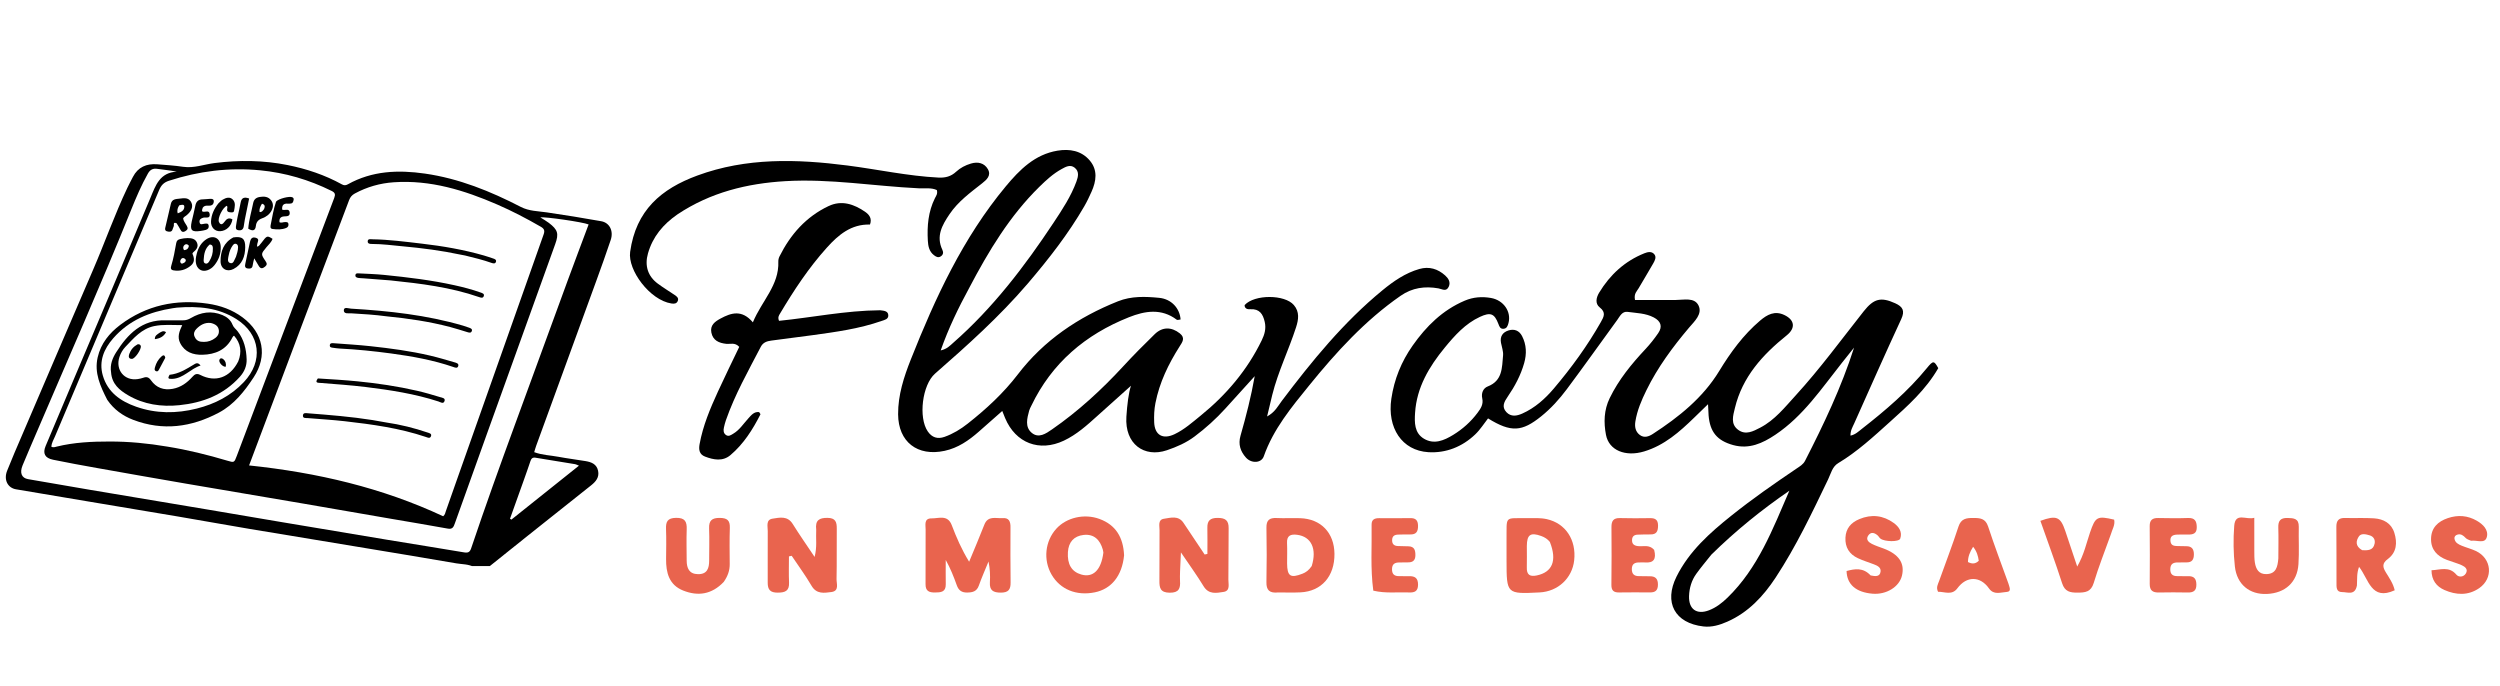 <svg width="1166" height="320" viewBox="0 0 1166 320" fill="none" xmlns="http://www.w3.org/2000/svg">
<path d="M904.007 171.703C898.166 181.847 889.769 189.287 881.499 196.736C873.845 203.631 866.247 210.666 857.318 216.017C854.584 217.656 853.93 220.875 852.647 223.546C845.144 239.163 837.722 254.842 828.183 269.345C822.454 278.055 815.433 285.631 805.6 289.955C802.07 291.507 798.383 292.629 794.467 292.177C781.124 290.639 775.903 281.016 781.953 268.884C787.83 257.098 797.421 248.568 807.486 240.516C817.253 232.703 827.512 225.566 837.869 218.568C839.391 217.539 841.003 216.638 841.882 214.918C850.598 197.89 858.817 180.639 864.737 162.127C862.864 164.474 860.985 166.816 859.118 169.168C849.606 181.151 841.056 194.034 828.031 202.755C822.075 206.744 815.789 209.642 808.339 207.58C800.846 205.506 797.52 201.46 796.887 193.72C796.779 192.404 796.752 191.082 796.626 188.523C794.047 191.027 792.112 192.903 790.181 194.781C783.338 201.432 776.256 207.708 766.825 210.548C758.114 213.172 750.425 210.083 749.029 202.821C747.923 197.07 748.067 191.237 750.752 185.709C754.954 177.054 760.948 169.754 767.465 162.794C769.618 160.495 771.591 157.991 773.378 155.397C775.532 152.272 774.612 149.775 771.295 148.04C767.49 146.051 763.258 146.042 759.17 145.463C756.55 145.093 755.542 147.487 754.3 149.191C746.451 159.956 738.749 170.831 730.776 181.504C727.295 186.164 723.385 190.502 718.793 194.191C709.885 201.351 704.806 201.811 694.024 195.141C692.208 197.443 690.419 200.343 688.032 202.616C681.969 208.39 674.419 211.398 666.194 210.899C653.825 210.147 646.921 199.505 648.922 185.958C650.266 176.857 653.613 168.63 658.865 161.167C665.192 152.174 672.785 144.637 683.142 140.235C687.164 138.526 691.255 138.25 695.382 138.971C701.325 140.009 704.951 145.412 703.56 150.647C703.208 151.971 702.789 153.309 701.108 153.356C699.64 153.397 699.29 152.216 698.857 151.089C696.997 146.252 695.244 145.474 690.253 147.781C683.414 150.942 678.501 156.448 673.839 162.124C666.542 171.008 660.756 180.662 659.992 192.511C659.7 197.044 659.63 201.928 664.122 204.611C668.856 207.438 673.476 205.451 677.737 202.846C682.184 200.127 686.002 196.713 689.147 192.504C690.698 190.429 691.932 188.552 691.309 185.714C690.819 183.48 691.664 181.086 693.886 180.233C700.826 177.568 700.503 171.428 701.031 165.779C701.21 163.862 700.425 161.853 700.061 159.89C699.512 156.916 700.865 154.973 703.567 154.117C706.273 153.26 708.586 154.196 709.893 156.746C711.965 160.785 712.108 165.028 710.865 169.383C709.244 175.063 706.513 180.182 703.189 185.012C701.603 187.318 700.222 189.696 702.573 192.213C704.748 194.542 707.478 194.006 709.98 192.892C715.884 190.262 720.635 186.01 724.735 181.169C732.93 171.497 740.375 161.262 746.642 150.203C748.039 147.737 749.137 145.728 746.119 143.379C743.787 141.564 744.526 138.672 745.855 136.483C750.915 128.145 757.798 121.787 766.949 118.127C768.487 117.512 770.365 117.086 771.589 118.617C772.675 119.974 771.792 121.565 771.077 122.834C768.871 126.749 766.488 130.565 764.245 134.46C763.452 135.837 761.953 136.953 762.563 139.911C768.786 139.911 775.203 139.927 781.621 139.905C785.402 139.892 790.242 138.604 792.161 142.418C794.179 146.43 790.254 149.889 787.805 152.783C780.13 161.854 773.122 171.334 767.882 182.028C765.611 186.661 763.56 191.409 762.738 196.566C762.35 199.001 762.727 201.304 764.807 202.866C766.88 204.423 769.068 203.567 770.89 202.384C782.992 194.522 794.221 185.553 801.812 173.09C807.155 164.318 813.067 156.208 820.893 149.545C824.227 146.708 827.75 144.772 832.263 146.942C837.121 149.276 837.483 153.064 833.324 156.404C822.093 165.426 812.64 175.766 809.157 190.318C808.306 193.876 807.026 197.732 810.645 200.45C814.172 203.097 817.735 201.133 820.964 199.459C827.781 195.925 832.477 189.922 837.513 184.413C848.878 171.98 858.815 158.372 869.248 145.173C873.933 139.247 877.268 138.425 883.919 141.441C887.444 143.04 888.548 144.913 886.737 148.823C879.247 164.991 872.046 181.292 864.769 197.558C864.032 199.206 863.009 200.786 863.069 203.171C865.339 202.718 866.846 201.207 868.442 199.962C879.359 191.439 889.862 182.481 898.683 171.697C901.665 168.051 902.035 168.159 904.007 171.703ZM798.18 258.681C795.811 261.673 793.324 264.581 791.107 267.682C788.936 270.72 787.907 274.25 787.775 277.983C787.556 284.143 791.336 286.842 797.091 284.633C800.403 283.361 803.164 281.212 805.684 278.769C820.015 264.874 826.847 246.653 834.56 228.871C821.73 237.688 809.724 247.351 798.18 258.681Z" fill="black"/>
<path d="M479.317 132.288C466.036 147.781 451.138 161.097 436.096 174.266C430.15 179.472 428.247 194.726 432.715 201.223C434.663 204.056 437.262 204.912 440.545 203.745C444.519 202.332 448.072 200.162 451.346 197.579C459.989 190.762 468.005 183.388 474.77 174.548C486.909 158.686 502.97 147.898 521.415 140.528C527.657 138.034 534.204 138.279 540.653 138.913C546.327 139.471 550.22 143.722 550.629 148.994C550.023 149.05 549.197 149.392 548.836 149.12C541.638 143.68 533.956 145.004 526.506 147.97C506.255 156.033 490.566 169.292 481.013 189.231C480.653 189.981 480.22 190.719 480.005 191.513C479.035 195.1 477.971 199.088 481.124 201.809C484.404 204.638 487.858 202.211 490.684 200.255C502.92 191.785 513.805 181.771 523.886 170.837C528.625 165.697 533.554 160.721 538.568 155.846C542.151 152.363 546.385 152.428 550.258 155.481C552.951 157.603 551.461 159.545 550.192 161.54C544.975 169.747 540.782 178.367 538.889 188.02C538.301 191.013 538.194 193.975 538.309 196.959C538.541 202.948 542.352 205.124 547.859 202.485C552.418 200.3 556.162 196.949 560.039 193.805C571.966 184.132 581.687 172.663 588.444 158.785C589.786 156.029 590.594 153.318 589.874 150.144C589.033 146.433 587.427 143.993 583.217 144.22C582.233 144.273 581.183 144.261 580.6 143.137C580.578 142.852 580.403 142.394 580.551 142.233C585.132 137.262 599.198 137.282 603.46 142.279C606.188 145.477 605.645 149.054 604.477 152.664C601.044 163.27 596.082 173.337 593.376 184.197C592.622 187.224 591.921 190.264 590.97 194.243C594.719 192.205 596.065 189.33 597.849 186.965C611.916 168.323 626.636 150.279 644.793 135.375C649.956 131.138 655.439 127.333 661.989 125.454C666.559 124.144 670.595 125.405 674.007 128.457C675.461 129.757 676.737 131.592 675.658 133.789C674.468 136.212 672.602 134.802 670.883 134.497C664.581 133.381 658.699 134.175 653.261 137.947C636.654 149.466 623.213 164.219 610.601 179.767C602.326 189.967 593.889 200.11 589.427 212.832C588.301 216.042 583.661 216.282 581.098 213.401C578.559 210.546 577.418 207.264 578.563 203.258C581.163 194.171 583.516 185.013 585.203 175.434C580.648 180.462 576.093 185.49 571.538 190.517C567.164 195.343 562.348 199.686 557.141 203.588C553.241 206.511 548.866 208.422 544.239 209.994C533.657 213.588 524.517 207.088 525.346 194.337C525.713 188.691 526.39 183.11 527.493 179.909C523.244 183.718 517.498 188.836 511.789 193.995C506.965 198.353 502.157 202.696 496.182 205.52C484.793 210.903 473.695 206.686 468.794 195.019C468.414 194.115 468.063 193.199 467.453 191.677C463.601 195.076 460.058 198.218 456.498 201.341C451.82 205.444 446.817 208.923 440.563 210.272C427.896 213.004 418.953 206.105 418.876 193.213C418.823 184.236 421.583 175.779 424.834 167.583C436.225 138.867 449.126 110.931 469.093 86.923C475.545 79.166 482.641 72.028 493.211 70.273C498.856 69.336 504.368 70.245 508.279 74.877C512.069 79.366 511.31 84.478 509.071 89.462C508.05 91.735 506.989 94.006 505.743 96.161C498.295 109.047 489.183 120.725 479.317 132.288ZM451.98 134.4C446.977 143.615 442.409 153.016 438.734 163.445C441.719 162.769 443.047 161.225 444.529 159.927C463.09 143.662 477.89 124.235 491.434 103.794C495.466 97.71 499.525 91.574 502.058 84.636C502.88 82.384 503.439 79.975 501.218 78.212C499.143 76.564 497.002 77.826 495.157 78.835C491.19 81.006 487.863 84.073 484.667 87.219C470.975 100.695 461.17 116.895 451.98 134.4Z" fill="black"/>
<path d="M410.486 144.703C412.419 144.927 414.167 145.077 414.298 146.972C414.432 148.91 412.548 149.211 411.201 149.683C400.779 153.334 389.901 154.817 379.032 156.315C372.604 157.201 366.165 158.003 359.732 158.851C357.691 159.121 355.898 159.695 354.828 161.756C349 172.984 342.75 184.008 338.557 196.01C338.174 197.109 337.895 198.248 337.638 199.385C337.328 200.755 337.384 202.116 338.701 202.952C339.893 203.709 340.934 202.89 341.926 202.313C344.89 200.591 346.689 197.696 348.924 195.246C350.366 193.665 351.651 191.929 354.039 192.189C354.357 192.721 354.739 193.11 354.66 193.265C351.055 200.376 346.799 207.078 340.674 212.269C337.101 215.297 332.826 214.5 328.796 212.937C326.115 211.898 325.828 209.671 326.29 207.132C327.853 198.531 331.221 190.556 334.825 182.682C338.058 175.616 341.503 168.647 344.786 161.777C342.755 159.578 340.624 160.569 338.742 160.367C335.315 160 332.504 158.797 331.777 155.092C331.104 151.661 333.463 149.962 336.074 148.557C341.064 145.873 346.023 144.291 351.139 150.342C355.34 140.214 363.434 133.049 363.009 122.01C362.979 121.212 363.194 120.323 363.552 119.604C368.676 109.333 375.962 101.071 386.457 96.109C392.517 93.244 398.2 95.178 403.393 98.712C405.344 100.04 406.844 101.861 405.757 104.73C396.985 104.473 390.995 109.574 385.731 115.407C377.228 124.828 370.247 135.409 363.772 146.31C363.274 147.149 362.667 148.006 363.335 149.636C378.812 148.074 394.29 144.85 410.486 144.703Z" fill="black"/>
<path d="M315.972 99.983C309.181 104.69 304.414 110.462 302.213 118.201C300.608 123.84 302.093 128.804 306.794 132.284C309.333 134.163 312.043 135.81 314.665 137.578C315.653 138.244 316.68 139 316.103 140.39C315.556 141.705 314.352 141.735 313.13 141.543C303.07 139.96 292.716 125.992 293.896 117.496C296.597 98.052 308.413 88.063 325.261 81.863C348.113 73.454 371.602 74.152 395.226 77.188C409.389 79.009 423.38 82.095 437.698 82.824C440.918 82.988 443.558 82.297 445.906 80.115C447.886 78.277 450.262 77.053 452.846 76.283C456.058 75.326 459.043 75.975 460.73 78.873C462.455 81.838 460.172 83.839 458.018 85.537C452.531 89.861 446.864 93.961 442.867 99.887C439.411 105.012 436.479 110.145 439.532 116.544C440.097 117.728 439.926 118.843 438.743 119.594C437.527 120.364 436.514 119.726 435.567 118.993C433.381 117.301 432.891 114.839 432.747 112.313C432.354 105.426 432.913 98.683 436.079 92.376C436.585 91.37 437.413 90.426 436.951 88.655C434.409 87.433 431.322 87.96 428.478 87.823C407.725 86.825 387.069 83.256 366.255 84.494C348.481 85.552 331.401 89.697 315.972 99.983Z" fill="black"/>
<path d="M471.291 246.163C471.298 254.971 471.201 263.298 471.342 271.622C471.398 274.973 470.322 276.401 466.77 276.4C463.227 276.398 461.456 275.376 461.687 271.574C461.878 268.428 461.726 265.261 461.05 261.885C459.53 265.624 457.879 269.317 456.533 273.118C455.555 275.88 453.626 276.321 451.078 276.36C448.506 276.4 447.085 275.324 446.246 272.97C444.817 268.961 443.237 265.006 441.09 261.164C441.09 264.954 441.039 268.744 441.104 272.532C441.166 276.182 438.798 276.313 436.078 276.34C433.33 276.368 431.642 275.682 431.675 272.471C431.761 263.98 431.627 255.487 431.712 246.996C431.733 244.879 430.811 241.729 434.494 241.776C437.847 241.819 441.991 239.916 443.891 244.92C446.055 250.621 448.467 256.228 452.005 261.99C454.374 256.245 456.839 250.537 459.081 244.743C460.797 240.307 464.502 241.899 467.604 241.647C470.495 241.413 471.398 243.112 471.291 246.163Z" fill="#E9644E"/>
<path d="M550.38 266.52C550.362 268.281 550.261 269.617 550.356 270.939C550.61 274.446 549.83 276.49 545.522 276.439C541.176 276.387 540.7 274.191 540.748 270.763C540.858 262.95 540.714 255.134 540.81 247.321C540.835 245.33 539.907 242.362 542.889 241.942C545.973 241.506 549.593 240.268 551.986 243.861C555.266 248.787 558.558 253.705 561.846 258.626C562.275 258.533 562.704 258.44 563.133 258.347C563.133 254.296 563.201 250.242 563.112 246.193C563.037 242.838 564.402 241.555 567.877 241.549C571.456 241.543 573.092 242.659 573.037 246.358C572.918 254.337 573.05 262.32 572.916 270.298C572.881 272.423 573.918 275.574 570.663 276.07C567.385 276.57 563.767 277.394 561.362 273.435C558.353 268.483 554.929 263.783 550.78 257.634C550.604 261.415 550.496 263.752 550.38 266.52Z" fill="#E9644E"/>
<path d="M380.68 247.091C380.123 242.534 382.173 241.517 385.913 241.533C389.687 241.549 390.306 243.471 390.271 246.568C390.182 254.398 390.343 262.232 390.166 270.059C390.116 272.254 391.558 275.634 387.736 276.128C384.384 276.561 380.843 277.209 378.503 273.212C375.684 268.396 372.354 263.878 369.246 259.232C368.82 259.32 368.395 259.409 367.97 259.497C367.97 263.572 367.834 267.653 368.009 271.72C368.177 275.62 366.192 276.387 362.766 276.408C359.262 276.43 358.025 275.056 358.061 271.693C358.147 263.697 357.979 255.698 358.079 247.702C358.106 245.568 357.082 242.395 360.32 241.902C363.589 241.404 367.287 240.454 369.722 244.373C372.776 249.289 376.112 254.03 379.93 259.752C381.165 254.988 380.449 251.239 380.68 247.091Z" fill="#E9644E"/>
<path d="M524.276 258.988C523.34 268.573 518.365 274.697 510.591 276.27C501.995 278.01 494.426 274.891 490.436 267.964C486.494 261.122 487.398 252.411 492.654 246.606C497.381 241.385 505.678 239.403 512.831 242.043C520.427 244.845 523.894 250.668 524.276 258.988ZM514.613 257.757C514.525 257.27 514.481 256.77 514.344 256.296C513.049 251.795 510.247 248.937 505.376 249.496C500.907 250.008 498.364 252.789 498.074 257.484C497.724 263.129 499.746 266.642 504.306 267.958C509.724 269.522 513.578 266.006 514.613 257.757Z" fill="#E9644E"/>
<path d="M596.127 276.321C592.028 276.738 590.588 275.2 590.662 271.508C590.832 263.045 590.831 254.575 590.668 246.112C590.599 242.546 592.127 241.448 595.443 241.609C599.086 241.785 602.748 241.565 606.396 241.682C616.087 241.995 622.291 248.486 622.392 258.304C622.499 268.772 616.364 275.796 606.568 276.274C603.256 276.436 599.93 276.314 596.127 276.321ZM611.785 264.009C614.282 255.975 611.613 250.277 604.958 249.425C602.01 249.047 600.093 249.746 600.274 253.301C600.434 256.444 600.281 259.602 600.302 262.753C600.342 268.762 601.859 269.764 607.455 267.585C609.05 266.965 610.371 266.037 611.785 264.009Z" fill="#E9644E"/>
<path d="M702.646 252.028C702.809 240.258 701.327 241.791 712.461 241.672C715.446 241.64 718.528 241.484 721.403 242.121C730.237 244.076 735.245 251.835 734.196 261.361C733.278 269.689 726.608 275.877 718.088 276.305C702.679 277.079 702.678 277.079 702.651 261.517C702.645 258.519 702.647 255.521 702.646 252.028ZM722.861 252.767C721.802 251.421 720.421 250.567 718.818 249.988C713.829 248.188 712.161 249.326 712.117 254.672C712.089 257.993 712.218 261.317 712.108 264.633C711.995 268.026 713.466 269.066 716.709 268.396C723.959 266.9 726.338 261.587 722.861 252.767Z" fill="#E9644E"/>
<path d="M1099.27 273.074C1098.34 277.904 1094.89 276.123 1092.4 276.149C1089.49 276.18 1089.75 273.69 1089.74 271.734C1089.7 263.085 1089.78 254.434 1089.68 245.786C1089.64 242.855 1090.71 241.496 1093.74 241.587C1098.23 241.72 1102.73 241.455 1107.21 241.748C1111.64 242.037 1115.32 243.999 1116.73 248.525C1118.16 253.104 1117.82 257.657 1113.68 260.717C1110.87 262.784 1111.29 264.565 1112.78 266.987C1114.41 269.63 1116.21 272.232 1116.89 275.306C1105.85 280.368 1104.82 270.118 1100.26 264.379C1099.11 267.481 1099.44 270.094 1099.27 273.074ZM1101.74 256.624C1104.26 256.709 1106.86 256.812 1107.52 253.551C1107.9 251.712 1107.02 250.251 1105.27 249.703C1103.57 249.174 1101.27 248.602 1100.22 250.14C1098.86 252.116 1098.3 254.689 1101.74 256.624Z" fill="#E9644E"/>
<path d="M936.74 272.212C937.212 273.941 938.279 275.933 935.926 276.076C933.153 276.245 929.912 277.652 927.69 274.476C923.569 268.586 917.196 268.573 912.926 274.372C910.383 277.826 906.964 275.943 903.917 276.003C902.891 274.013 903.855 272.515 904.389 271.014C907.401 262.556 910.644 254.174 913.418 245.64C914.646 241.863 917.085 241.576 920.302 241.58C923.487 241.584 926.009 241.752 927.252 245.541C930.152 254.383 933.451 263.095 936.74 272.212ZM922.895 261.552C922.578 259.296 921.992 257.156 920.259 255.025C918.741 257.46 917.857 259.63 917.861 262.138C919.633 263.005 921.169 263.193 922.895 261.552Z" fill="#E9644E"/>
<path d="M1062.62 260.44C1062.63 255.343 1062.75 250.685 1062.6 246.036C1062.5 242.886 1063.61 241.501 1066.9 241.578C1069.84 241.648 1072.22 241.8 1072.15 245.682C1072.03 251.497 1072.39 257.337 1072 263.128C1071.43 271.587 1065.82 276.642 1057.27 277.019C1049.23 277.373 1043.26 272.616 1042.34 264.169C1041.65 257.924 1041.56 251.528 1042.04 245.264C1042.55 238.705 1047.69 242.652 1051.4 241.487C1051.4 247.073 1051.38 252.013 1051.41 256.953C1051.43 258.778 1051.38 260.631 1051.68 262.419C1052.18 265.421 1053.46 267.868 1057.09 267.763C1061.6 267.632 1062.27 264.38 1062.62 260.44Z" fill="#E9644E"/>
<path d="M337.566 271.391C331.959 277.294 325.521 278.177 318.616 275.426C312.046 272.808 310.599 267.094 310.665 260.696C310.714 256.035 310.811 251.369 310.635 246.714C310.505 243.295 311.343 241.593 315.287 241.526C319.492 241.453 320.411 243.281 320.279 246.931C320.106 251.752 320.254 256.584 320.268 261.411C320.277 264.992 321.398 267.728 325.557 267.791C329.848 267.857 330.757 265.018 330.75 261.46C330.74 256.466 330.921 251.466 330.725 246.481C330.58 242.776 332.044 241.52 335.699 241.553C339.094 241.583 340.518 242.652 340.397 246.163C340.203 251.817 340.3 257.481 340.34 263.141C340.361 266.089 339.445 268.693 337.566 271.391Z" fill="#E9644E"/>
<path d="M1152.51 252.213C1151.39 251.763 1150.54 251.486 1150 250.918C1148.91 249.763 1147.79 248.844 1146.1 249.36C1145.23 249.625 1144.63 250.298 1144.76 251.221C1145.05 253.131 1146.63 253.895 1148.17 254.527C1150.32 255.412 1152.61 255.982 1154.72 256.967C1162.17 260.464 1163.03 269.699 1156.25 274.347C1151.13 277.858 1145.52 277.566 1140.08 275.172C1136.36 273.538 1134.09 270.621 1134.05 265.97C1138.21 265.785 1142.25 263.967 1145.67 268.034C1146.72 269.285 1148.95 269.235 1150.04 267.508C1151.27 265.543 1149.71 264.315 1148.18 263.63C1145.91 262.616 1143.47 261.988 1141.13 261.095C1136.7 259.396 1133.8 256.362 1133.84 251.409C1133.89 246.234 1136.94 243.245 1141.68 241.647C1146.38 240.062 1150.9 240.407 1155.17 242.863C1158.04 244.515 1160.7 247.086 1159.87 250.409C1159.01 253.814 1155.35 251.806 1152.51 252.213Z" fill="#E9644E"/>
<path d="M872.456 268.378C874.703 268.856 876.796 269.059 877.106 266.559C877.345 264.634 875.574 263.803 873.96 263.193C871.474 262.252 868.916 261.464 866.514 260.343C862.507 258.472 860.497 255.265 860.716 250.752C860.927 246.397 863.352 243.716 867.188 242.112C872.872 239.735 878.311 240.336 883.259 243.929C885.619 245.642 887.356 248.08 886.27 251.205C885.7 252.846 878.888 252.716 876.997 251.175C876.493 250.764 876.19 250.108 875.693 249.684C874.264 248.466 872.618 247.939 871.381 249.717C870.056 251.621 871.499 252.89 873.038 253.668C874.807 254.561 876.727 255.159 878.59 255.861C885.643 258.518 888.463 262.701 887.077 268.473C885.812 273.738 879.779 277.442 873.347 276.901C865.655 276.255 861.405 272.622 861.238 266.323C865.149 265.266 868.954 264.629 872.456 268.378Z" fill="#E9644E"/>
<path d="M984.444 249.368C981.685 257.102 978.774 264.388 976.521 271.871C975.233 276.15 972.542 276.384 968.967 276.402C965.495 276.419 963.035 275.975 961.766 272.024C958.624 262.243 955.04 252.603 951.639 242.922C959.121 240.191 961.012 241.02 963.231 247.581C964.972 252.725 966.681 257.881 968.811 264.246C972.085 258.476 973.1 253.28 974.784 248.369C977.319 240.975 978.088 240.497 986.035 242.359C986.602 244.792 985.173 246.812 984.444 249.368Z" fill="#E9644E"/>
<path d="M1015.47 249.338C1012.92 249.394 1012.04 250.52 1012.33 252.574C1012.62 254.59 1014.18 254.645 1015.72 254.682C1017.05 254.715 1018.38 254.75 1019.71 254.753C1022.24 254.759 1023.23 256.109 1023.23 258.534C1023.23 260.932 1022.37 262.357 1019.77 262.297C1018.44 262.267 1017.1 262.356 1015.77 262.33C1013.63 262.289 1012.27 262.997 1012.22 265.431C1012.18 267.792 1013.31 268.743 1015.56 268.701C1017.23 268.671 1018.89 268.789 1020.55 268.734C1023.31 268.643 1024.37 269.937 1024.39 272.663C1024.41 275.585 1022.96 276.384 1020.37 276.338C1015.87 276.258 1011.38 276.236 1006.89 276.336C1004.04 276.4 1002.6 275.435 1002.63 272.336C1002.72 263.353 1002.7 254.369 1002.62 245.386C1002.59 242.558 1003.88 241.562 1006.55 241.608C1011.2 241.689 1015.87 241.764 1020.52 241.593C1023.68 241.476 1024.52 243.038 1024.57 245.813C1024.64 248.878 1022.84 249.385 1020.39 249.306C1018.89 249.258 1017.39 249.315 1015.47 249.338Z" fill="#E9644E"/>
<path d="M771.506 256.507C772.606 260.747 771.275 262.684 767.147 262.321C766.322 262.248 765.484 262.344 764.653 262.327C762.536 262.285 761.099 262.943 761.085 265.403C761.073 267.722 762.192 268.73 764.444 268.709C766.107 268.693 767.772 268.789 769.435 268.769C772.158 268.735 773.301 270.021 773.264 272.754C773.229 275.324 772.056 276.329 769.596 276.306C764.771 276.262 759.945 276.25 755.121 276.321C752.635 276.357 751.527 275.422 751.557 272.797C751.662 263.813 751.667 254.827 751.587 245.843C751.561 242.966 752.495 241.535 755.595 241.632C760.25 241.778 764.912 241.715 769.57 241.657C771.958 241.627 773.301 242.38 773.311 245.061C773.32 247.604 772.737 249.301 769.786 249.256C767.791 249.226 765.794 249.307 763.798 249.366C762.263 249.412 761.264 250.104 761.185 251.749C761.098 253.56 761.955 254.428 763.787 254.689C766.318 255.051 769.18 253.761 771.506 256.507Z" fill="#E9644E"/>
<path d="M640.505 275.478C639.108 265.016 639.889 254.866 639.714 244.73C639.672 242.261 641.15 241.66 643.268 241.672C648.097 241.7 652.926 241.725 657.753 241.647C660.269 241.607 661.33 242.648 661.368 245.201C661.408 247.846 660.587 249.349 657.711 249.266C655.882 249.212 654.049 249.309 652.218 249.333C650.504 249.356 649.317 249.938 649.286 251.909C649.256 253.807 650.25 254.623 652.038 254.672C653.702 254.718 655.368 254.728 657.031 254.802C659.745 254.924 660.152 256.76 660.141 258.97C660.129 261.261 659.016 262.311 656.763 262.287C655.431 262.273 654.099 262.348 652.767 262.333C650.638 262.308 649.256 262.984 649.233 265.445C649.21 267.814 650.342 268.753 652.589 268.708C654.087 268.677 655.588 268.789 657.084 268.734C659.894 268.63 661.405 269.589 661.377 272.744C661.349 275.763 659.769 276.422 657.262 276.316C651.791 276.083 646.289 276.863 640.505 275.478Z" fill="#E9644E"/>
<g clip-path="url(#clip0_2001_172)">
<path d="M221.186 264.498C218.432 263.038 215.538 263.216 212.813 262.746C197.115 260.038 181.396 257.451 165.681 254.843C149.318 252.126 132.945 249.465 116.587 246.715C105.356 244.826 94.149 242.793 82.92 240.885C68.846 238.493 54.76 236.167 40.68 233.805C29.613 231.947 18.548 230.076 7.482 228.214C3.593 227.559 1.655 223.805 3.314 219.582C5.494 214.033 7.89 208.569 10.239 203.088C21.271 177.355 32.272 151.608 43.38 125.907C48.869 113.208 53.448 100.13 59.392 87.624C60.21 85.904 61.115 84.225 61.986 82.53C64.372 77.886 68.358 76.251 73.316 76.622C77.349 76.923 81.396 77.198 85.391 77.792C90.479 78.548 95.199 76.662 100.083 76.044C111.503 74.598 122.848 74.715 134.123 76.978C142.993 78.757 151.53 81.603 159.488 86.003C160.477 86.549 161.25 86.514 162.237 85.962C173.557 79.633 185.762 79.174 198.165 80.959C214.059 83.246 228.752 89.192 242.93 96.517C246.731 98.481 250.929 98.467 254.971 99.047C263.474 100.267 271.941 101.69 280.397 103.177C284.311 103.865 286.245 107.714 284.844 111.897C282.714 118.257 280.451 124.573 278.158 130.875C268.813 156.557 259.434 182.226 250.076 207.902C249.74 208.822 249.495 209.775 249.153 210.89C252.876 212.275 256.707 212.35 260.402 213.043C264.617 213.834 268.883 214.35 273.115 215.057C275.842 215.513 278.297 216.452 278.952 219.598C279.59 222.657 277.851 224.646 275.711 226.354C266.006 234.099 256.27 241.806 246.554 249.537C240.403 254.432 234.266 259.345 228.014 264.374C225.743 264.498 223.58 264.498 221.186 264.498ZM139.877 154.095C132.024 174.957 124.171 195.819 116.171 217.075C147.975 220.417 178.228 227.475 206.691 240.784C207.611 240.041 207.672 239.165 207.941 238.407C209.607 233.727 211.237 229.033 212.891 224.348C226.431 186.003 239.963 147.657 253.549 109.329C254.176 107.56 253.817 106.667 252.219 105.745C245.619 101.937 238.88 98.413 231.892 95.382C216.512 88.712 200.733 83.844 183.674 85.009C177.244 85.448 171.175 87.169 165.491 90.251C164.181 90.962 163.36 91.903 162.825 93.325C155.261 113.476 147.645 133.608 139.877 154.095ZM78.057 208.301C87.529 209.823 96.819 212.123 106.008 214.858C109.223 215.814 109.24 215.811 110.428 212.664C115.197 200.038 119.953 187.408 124.718 174.78C135.094 147.285 145.456 119.784 155.887 92.31C156.526 90.625 156.27 89.841 154.66 89.044C144.109 83.822 133.043 80.555 121.296 79.426C106.751 78.028 92.643 79.809 78.781 84.309C76.378 85.089 75.16 86.422 74.227 88.633C58.067 126.937 41.841 165.212 25.664 203.508C25.003 205.073 24.059 206.575 23.929 208.341C24.841 208.834 25.621 208.5 26.413 208.304C34.578 206.29 42.91 205.917 51.258 205.921C60.107 205.926 68.903 206.745 78.057 208.301ZM34.279 177.211C46.259 148.907 58.308 120.632 70.161 92.275C72.6 86.438 74.513 80.492 82.425 80.067C79.256 79.411 76.323 79.201 73.425 78.758C71.316 78.435 70.01 79.126 68.967 80.979C65.951 86.338 63.544 91.981 61.253 97.661C47.09 132.778 31.744 167.389 16.851 202.193C14.733 207.142 12.583 212.079 10.53 217.056C9.094 220.538 10.082 222.95 13.067 223.47C22.742 225.156 32.418 226.838 42.102 228.472C60.577 231.588 79.059 234.661 97.536 237.77C108.685 239.646 119.827 241.57 130.977 243.445C147.5 246.225 164.023 249.001 180.553 251.74C192.523 253.723 204.509 255.607 216.472 257.632C218.299 257.942 219.147 257.523 219.749 255.732C226.274 236.337 233.195 217.083 240.234 197.871C248.441 175.473 256.614 153.062 264.834 130.668C268.021 121.987 271.298 113.34 274.532 104.682C271.858 103.563 254.049 100.983 252.007 101.399C253.348 102.252 254.738 103.005 255.98 103.952C260.18 107.154 260.719 108.944 258.954 113.853C248.36 143.312 237.744 172.763 227.148 202.221C222.13 216.174 217.135 230.136 212.143 244.098C211.587 245.654 211.127 246.96 208.891 246.55C200.126 244.943 191.329 243.505 182.547 241.988C168.801 239.614 155.061 237.205 141.312 234.852C123.093 231.735 104.863 228.687 86.647 225.554C72.821 223.177 59.006 220.738 45.195 218.277C38.368 217.06 31.544 215.815 24.753 214.42C20.922 213.633 19.832 211.473 21.284 208.014C25.547 197.854 29.851 187.712 34.279 177.211ZM244.316 223.906C242.165 229.919 240.014 235.931 237.863 241.944C238.083 242.077 238.302 242.21 238.521 242.343C248.929 234.032 259.337 225.72 270.019 217.19C269.141 216.837 268.715 216.573 268.258 216.497C262.075 215.474 255.886 214.487 249.703 213.466C248.347 213.242 247.773 213.92 247.382 215.099C246.446 217.927 245.43 220.729 244.316 223.906Z" fill="black"/>
<path d="M182.443 164.859C174.293 163.761 166.334 162.95 158.335 162.556C157.348 162.508 156.367 162.33 155.383 162.209C154.636 162.118 153.766 162.079 153.828 161.036C153.89 159.997 154.756 160.009 155.505 160.067C161.263 160.509 167.034 160.834 172.773 161.458C182.118 162.473 191.444 163.702 200.61 165.856C204.463 166.761 208.264 167.895 212.064 169.007C212.861 169.24 214.114 169.534 213.718 170.743C213.326 171.944 212.248 171.444 211.39 171.15C202.054 167.948 192.403 166.209 182.443 164.859Z" fill="black"/>
<path d="M148.248 176.503C154.535 176.888 160.636 177.248 166.713 177.849C176.082 178.775 185.393 180.154 194.575 182.265C198.194 183.097 201.764 184.159 205.321 185.233C206.214 185.502 207.886 185.664 207.296 187.139C206.731 188.554 205.447 187.557 204.492 187.247C193.437 183.658 182.025 181.91 170.535 180.499C163.56 179.643 156.555 179.187 149.559 178.605C148.378 178.507 146.615 178.707 148.248 176.503Z" fill="black"/>
<path d="M180.412 147.544C174.781 146.791 169.344 146.455 163.902 146.14C162.569 146.063 160.266 146.59 160.357 144.654C160.436 142.978 162.584 143.885 163.736 143.954C181.397 145.006 198.939 146.904 216.007 151.893C216.957 152.171 217.889 152.512 218.823 152.845C219.541 153.101 220.374 153.435 220.067 154.37C219.711 155.45 218.776 155.145 217.969 154.904C215.279 154.103 212.612 153.211 209.898 152.503C200.291 149.999 190.505 148.533 180.412 147.544Z" fill="black"/>
<path d="M182.211 130.79C177.794 130.451 173.602 130.121 169.41 129.795C168.67 129.738 167.92 129.749 167.189 129.635C166.438 129.518 165.629 129.277 165.772 128.282C165.901 127.383 166.731 127.473 167.361 127.507C171.314 127.715 175.278 127.824 179.213 128.223C190.201 129.335 201.167 130.643 211.97 133.034C216.079 133.943 220.153 134.997 224.121 136.415C224.944 136.709 226.111 136.999 225.589 138.219C225.176 139.184 224.184 138.818 223.398 138.545C210.123 133.947 196.301 132.26 182.211 130.79Z" fill="black"/>
<path d="M180.018 197.022C186.782 198.011 193.18 199.613 199.447 201.739C200.224 202.002 201.509 202.236 200.991 203.5C200.507 204.68 199.433 204.069 198.61 203.792C186.323 199.665 173.587 197.912 160.779 196.458C155.032 195.806 149.266 195.487 143.51 194.998C142.578 194.919 141.181 195.213 141.288 193.753C141.39 192.358 142.774 192.688 143.69 192.76C153.726 193.545 163.764 194.334 173.717 195.914C175.753 196.237 177.78 196.614 180.018 197.022Z" fill="black"/>
<path d="M215.001 118.803C205.907 116.856 196.908 115.718 187.869 114.88C183.105 114.439 178.357 113.786 173.557 113.786C172.672 113.786 171.45 113.775 171.495 112.561C171.544 111.246 172.828 111.59 173.657 111.603C181.429 111.718 189.129 112.747 196.829 113.646C206.582 114.784 216.258 116.443 225.719 119.168C227.146 119.579 228.55 120.075 229.962 120.542C230.682 120.78 231.552 121.078 231.341 121.992C231.082 123.119 230.064 122.904 229.297 122.63C225.245 121.186 221.069 120.199 216.905 119.166C216.347 119.027 215.774 118.945 215.001 118.803Z" fill="black"/>
<path d="M50.009 186.458C46.784 180.132 43.896 173.888 45.554 166.663C47.039 160.19 51.009 155.327 56.139 151.48C68.291 142.367 82.039 139.448 96.935 141.629C102.816 142.491 108.325 144.445 113.148 148.034C122.846 155.252 124.912 165.983 118.284 176.029C113.984 182.545 109.189 188.682 102.059 192.466C89.227 199.276 75.962 201.079 62.159 195.826C57.281 193.97 53.115 191.006 50.009 186.458ZM82.532 143.479C81.877 143.569 81.221 143.649 80.567 143.751C69.81 145.417 60.156 149.375 52.824 157.756C48.486 162.715 46.017 168.477 47.961 175.165C50.231 182.974 56.232 187.128 63.461 189.679C72.777 192.967 82.287 192.94 91.781 190.551C100.19 188.435 107.691 184.623 113.745 178.191C122.924 168.439 121.49 155.923 110.201 148.791C101.84 143.508 92.546 142.67 82.532 143.479Z" fill="black"/>
<path d="M90.034 117.765C89.856 118.039 89.703 118.231 89.749 118.333C90.665 120.365 90.925 122.311 88.971 123.917C86.611 125.856 83.913 126.616 80.885 126.092C79.642 125.878 79.542 125.05 79.849 124.051C80.92 120.569 81.555 116.99 82.185 113.414C82.388 112.258 82.944 111.741 84.071 111.49C85.207 111.236 86.327 111.035 87.488 111.038C89.297 111.042 91.058 111.307 91.863 113.174C92.699 115.112 91.592 116.484 90.034 117.765ZM88.096 114.627C87.532 113.807 86.725 113.646 86.038 114.258C85.342 114.878 85.25 115.77 85.822 116.665C86.98 116.565 87.845 116.146 88.096 114.627ZM86.237 122.314C86.868 121.632 86.823 121.007 86.01 120.543C85.477 120.239 84.915 120.268 84.504 120.804C84.088 121.345 83.851 122.011 84.264 122.586C84.777 123.301 85.405 122.801 86.237 122.314Z" fill="black"/>
<path d="M82.386 104.143C80.475 103.312 81.311 104.995 81.01 105.566C80.437 106.651 80.635 108.346 78.605 108.045C77.447 107.873 76.752 107.541 77.094 106.148C77.999 102.46 78.852 98.758 79.692 95.053C80.209 92.777 82.083 92.854 83.772 92.638C85.929 92.361 88.184 92.032 89.303 94.586C90.161 96.543 89.203 98.699 86.853 100.541C86.344 100.939 85.674 101.167 85.406 101.94C85.641 103.211 86.501 104.256 87.153 105.379C87.821 106.53 87.492 107.167 86.458 107.791C85.322 108.477 84.659 108.142 84.101 107.04C83.618 106.085 83.014 105.19 82.386 104.143ZM83.6 95.772C82.89 96.876 82.452 98.024 82.897 99.506C84.582 98.863 86.058 98.111 85.956 96.267C85.898 95.204 84.724 95.478 83.6 95.772Z" fill="black"/>
<path d="M91.776 118.288C92.542 115.342 93.945 113.043 96.37 111.51C99.653 109.433 102.766 111.124 102.945 114.973C103.1 118.289 102.034 121.168 99.993 123.708C98.215 125.92 95.533 126.853 93.681 125.992C91.736 125.087 90.9 122.734 91.454 119.7C91.528 119.293 91.636 118.892 91.776 118.288ZM97.821 114.022C95.605 115.881 95.145 118.452 94.99 121.129C94.947 121.869 94.977 122.715 95.923 122.915C96.806 123.102 97.27 122.407 97.66 121.779C98.774 119.985 99.352 118.026 99.279 115.901C99.251 115.078 99.276 114.189 97.821 114.022Z" fill="black"/>
<path d="M121.845 113.365C124.535 109.789 124.535 109.789 127.106 111.387C126.596 112.985 125.296 114.061 124.278 115.297C121.672 118.461 121.599 118.461 123.864 121.824C124.539 122.827 124.661 123.496 123.66 124.334C122.469 125.332 121.515 125.472 120.659 123.992C120.053 122.945 119.421 121.913 118.57 120.487C118.262 121.844 117.965 122.767 117.858 123.712C117.688 125.21 116.739 125.383 115.558 125.222C114.149 125.031 114.183 124.075 114.415 123C115.146 119.611 115.858 116.217 116.583 112.826C116.903 111.332 117.609 110.373 119.336 110.906C121.163 111.47 120.174 112.7 119.999 113.74C119.934 114.13 119.896 114.524 119.836 114.996C120.959 114.945 121.172 114.004 121.845 113.365Z" fill="black"/>
<path d="M108.837 110.726C112.975 110.12 114.427 111.336 114.37 115.309C114.308 119.615 112.979 123.342 108.92 125.458C105.855 127.057 102.868 125.374 102.868 121.842C102.866 117.26 104.244 113.163 108.837 110.726ZM110.074 119.724C110.534 118.309 111 116.893 111.025 115.386C111.037 114.694 110.865 114.017 110.157 113.744C109.4 113.452 108.894 113.987 108.504 114.525C107.57 115.815 107.013 117.281 106.713 118.841C106.451 120.202 105.778 122.086 107.251 122.654C108.928 123.302 109.254 121.207 110.074 119.724Z" fill="black"/>
<path d="M101.839 94.877C102.576 94.195 103.131 93.539 103.83 93.133C105.397 92.222 107.179 91.595 108.621 93.114C110.017 94.584 109.488 96.565 109.158 98.33C108.98 99.275 108.021 99.059 107.279 99.006C106.428 98.945 105.833 98.655 105.918 97.655C105.967 97.094 106.24 96.518 105.827 95.981C103.938 96.666 101.344 101.758 102.12 103.522C102.921 105.342 103.986 104.451 104.7 103.442C105.699 102.03 106.765 101.349 108.405 102.33C107.922 105.438 105.582 107.677 102.697 107.83C100.143 107.966 98.258 105.959 98.421 103.173C98.601 100.094 99.828 97.412 101.839 94.877Z" fill="black"/>
<path d="M115.783 106.654C116.104 102.489 117.297 98.683 118.061 94.79C118.422 92.949 119.463 92.129 121.211 91.852C123.206 91.535 125.076 91.674 126.4 93.373C127.513 94.802 127.542 96.445 126.732 98.066C125.789 99.955 124.16 101.152 122.273 101.82C120.499 102.448 119.548 103.483 119.348 105.325C119.076 107.829 117.664 107.81 115.783 106.654ZM123.161 97.517C123.598 96.438 123.758 95.467 122.192 95.005C121.397 96.257 120.849 97.444 121.052 98.882C122.104 99.039 122.507 98.365 123.161 97.517Z" fill="black"/>
<path d="M94.582 96.846C94.445 97.553 93.985 98.07 94.383 98.64C95.499 99.225 97.587 97.653 97.807 99.924C98.022 102.154 95.991 101.212 94.893 101.512C93.724 101.831 92.806 102.391 93.084 103.719C93.374 105.108 94.476 104.438 95.314 104.359C96.117 104.284 97.065 103.97 97.316 105.158C97.542 106.225 96.99 106.931 95.991 107.221C95.201 107.45 94.38 107.595 93.564 107.713C89.385 108.319 88.535 107.435 89.413 103.33C89.932 100.902 90.625 98.508 91.075 96.069C91.448 94.053 92.427 92.987 94.535 92.987C95.687 92.987 96.838 92.779 97.992 92.735C98.85 92.703 99.772 92.802 99.712 93.978C99.663 94.938 99.257 95.695 98.127 95.891C96.957 96.094 95.591 95.484 94.582 96.846Z" fill="black"/>
<path d="M128.748 94.032C129.854 92.656 135.088 91.382 136.326 91.996C136.845 92.253 137.073 92.642 136.948 93.19C136.784 93.905 136.702 94.723 135.771 94.891C135.287 94.978 134.78 95.031 134.294 94.987C132.252 94.801 131.409 95.733 131.616 97.79C131.866 97.841 132.093 97.918 132.324 97.93C133.392 97.983 134.872 97.3 135.103 99.056C135.349 100.931 133.823 100.857 132.592 100.923C130.793 101.02 130.175 101.98 130.347 103.638C131.288 104.111 132.069 103.549 132.876 103.584C133.533 103.613 134.294 103.433 134.492 104.311C134.695 105.209 134.394 105.946 133.475 106.319C131.41 107.157 129.249 107.089 127.123 106.797C125.846 106.622 126.133 105.541 126.305 104.615C126.953 101.117 127.595 97.62 128.748 94.032Z" fill="black"/>
<path d="M110.85 101.005C111.349 98.704 111.856 96.618 112.231 94.508C112.642 92.194 113.923 91.747 116.195 92.581C115.517 95.898 114.836 99.173 114.183 102.452C113.974 103.503 113.847 104.57 113.67 105.627C113.437 107.02 112.627 107.583 111.223 107.382C109.706 107.164 109.995 106.058 110.117 105.108C110.283 103.801 110.566 102.509 110.85 101.005Z" fill="black"/>
<path d="M51.805 173.672C51.216 170.043 52.499 166.956 54.201 164.279C59.589 155.803 66.208 149.007 77.362 149.392C80.005 149.484 82.656 149.347 85.302 149.398C86.676 149.425 87.816 149.047 89.017 148.342C93.673 145.609 98.573 144.79 103.723 146.94C105.87 147.836 107.588 149.219 108.441 151.434C108.945 152.743 110.051 153.513 110.854 154.549C113.828 158.388 114.881 162.869 115.029 167.57C115.125 170.635 114.025 173.332 111.907 175.7C104.34 184.155 94.552 187.866 83.633 188.982C75.246 189.838 67.11 188.667 59.708 184.325C55.7 181.973 52.188 179.083 51.805 173.672ZM111.127 168.536C112.842 164.152 112.328 160.157 109.182 156.587C108.987 156.676 108.891 156.691 108.845 156.747C108.691 156.937 108.522 157.125 108.415 157.342C105.544 163.176 100.412 165.326 94.391 165.463C90.112 165.561 86.188 164.294 84.028 159.995C82.604 157.162 83.617 154.538 84.993 151.637C80.392 151.634 76.103 151.219 71.895 152.096C66.029 153.319 62.332 157.743 58.461 161.812C57.206 163.132 56.297 164.723 55.709 166.491C53.711 172.501 58.027 177.75 64.234 176.804C65.128 176.667 66.03 176.475 66.877 176.169C68.42 175.612 69.409 175.945 70.421 177.374C72.898 180.869 76.359 182.13 80.612 181.339C84.393 180.634 87.264 178.521 89.746 175.747C90.77 174.604 91.699 173.984 93.367 174.843C100.487 178.509 107.255 176.169 111.127 168.536ZM98.345 150.641C95.557 150.297 93.404 151.55 91.56 153.446C90.658 154.374 90.194 155.569 90.687 156.851C91.218 158.23 92.215 159.188 93.761 159.377C95.683 159.612 97.537 159.368 99.245 158.405C100.892 157.475 102.272 156.268 102.087 154.17C101.912 152.197 100.562 151.177 98.345 150.641Z" fill="black"/>
<path d="M79.083 174.805C83.366 174.372 86.729 172.223 90.14 170.185C91.19 169.557 92.254 168.72 93.537 170.487C88.753 171.999 85.596 176.497 80.312 176.713C78.404 176.791 78.136 176.431 79.083 174.805Z" fill="black"/>
<path d="M64.161 160.588C64.995 160.464 65.475 160.74 65.658 161.376C66.062 162.78 62.985 167.374 61.534 167.382C59.954 167.39 59.879 166.263 60.286 165.113C60.968 163.184 62.206 161.674 64.161 160.588Z" fill="black"/>
<path d="M77.082 166.877C76.151 168.692 75.262 170.354 74.353 172.005C74.004 172.639 73.68 173.507 72.741 173.101C71.85 172.716 72.131 171.844 72.327 171.15C72.849 169.297 73.782 167.651 75.202 166.355C75.857 165.758 76.762 165.129 77.082 166.877Z" fill="black"/>
<path d="M74.335 155.273C75.344 154.706 76.166 154.019 77.438 154.935C76.331 156.97 74.625 157.853 72.217 158.185C72.177 156.487 73.312 156.026 74.335 155.273Z" fill="black"/>
<path d="M105.314 171.026C103.902 171.265 101.853 168.94 102.336 167.816C102.747 166.856 103.523 167.009 104.153 167.53C105.176 168.377 105.543 169.532 105.314 171.026Z" fill="black"/>
</g>
<defs>
<clipPath id="clip0_2001_172">
<rect width="286" height="207" fill="white" transform="translate(0 57)"/>
</clipPath>
</defs>
</svg>
